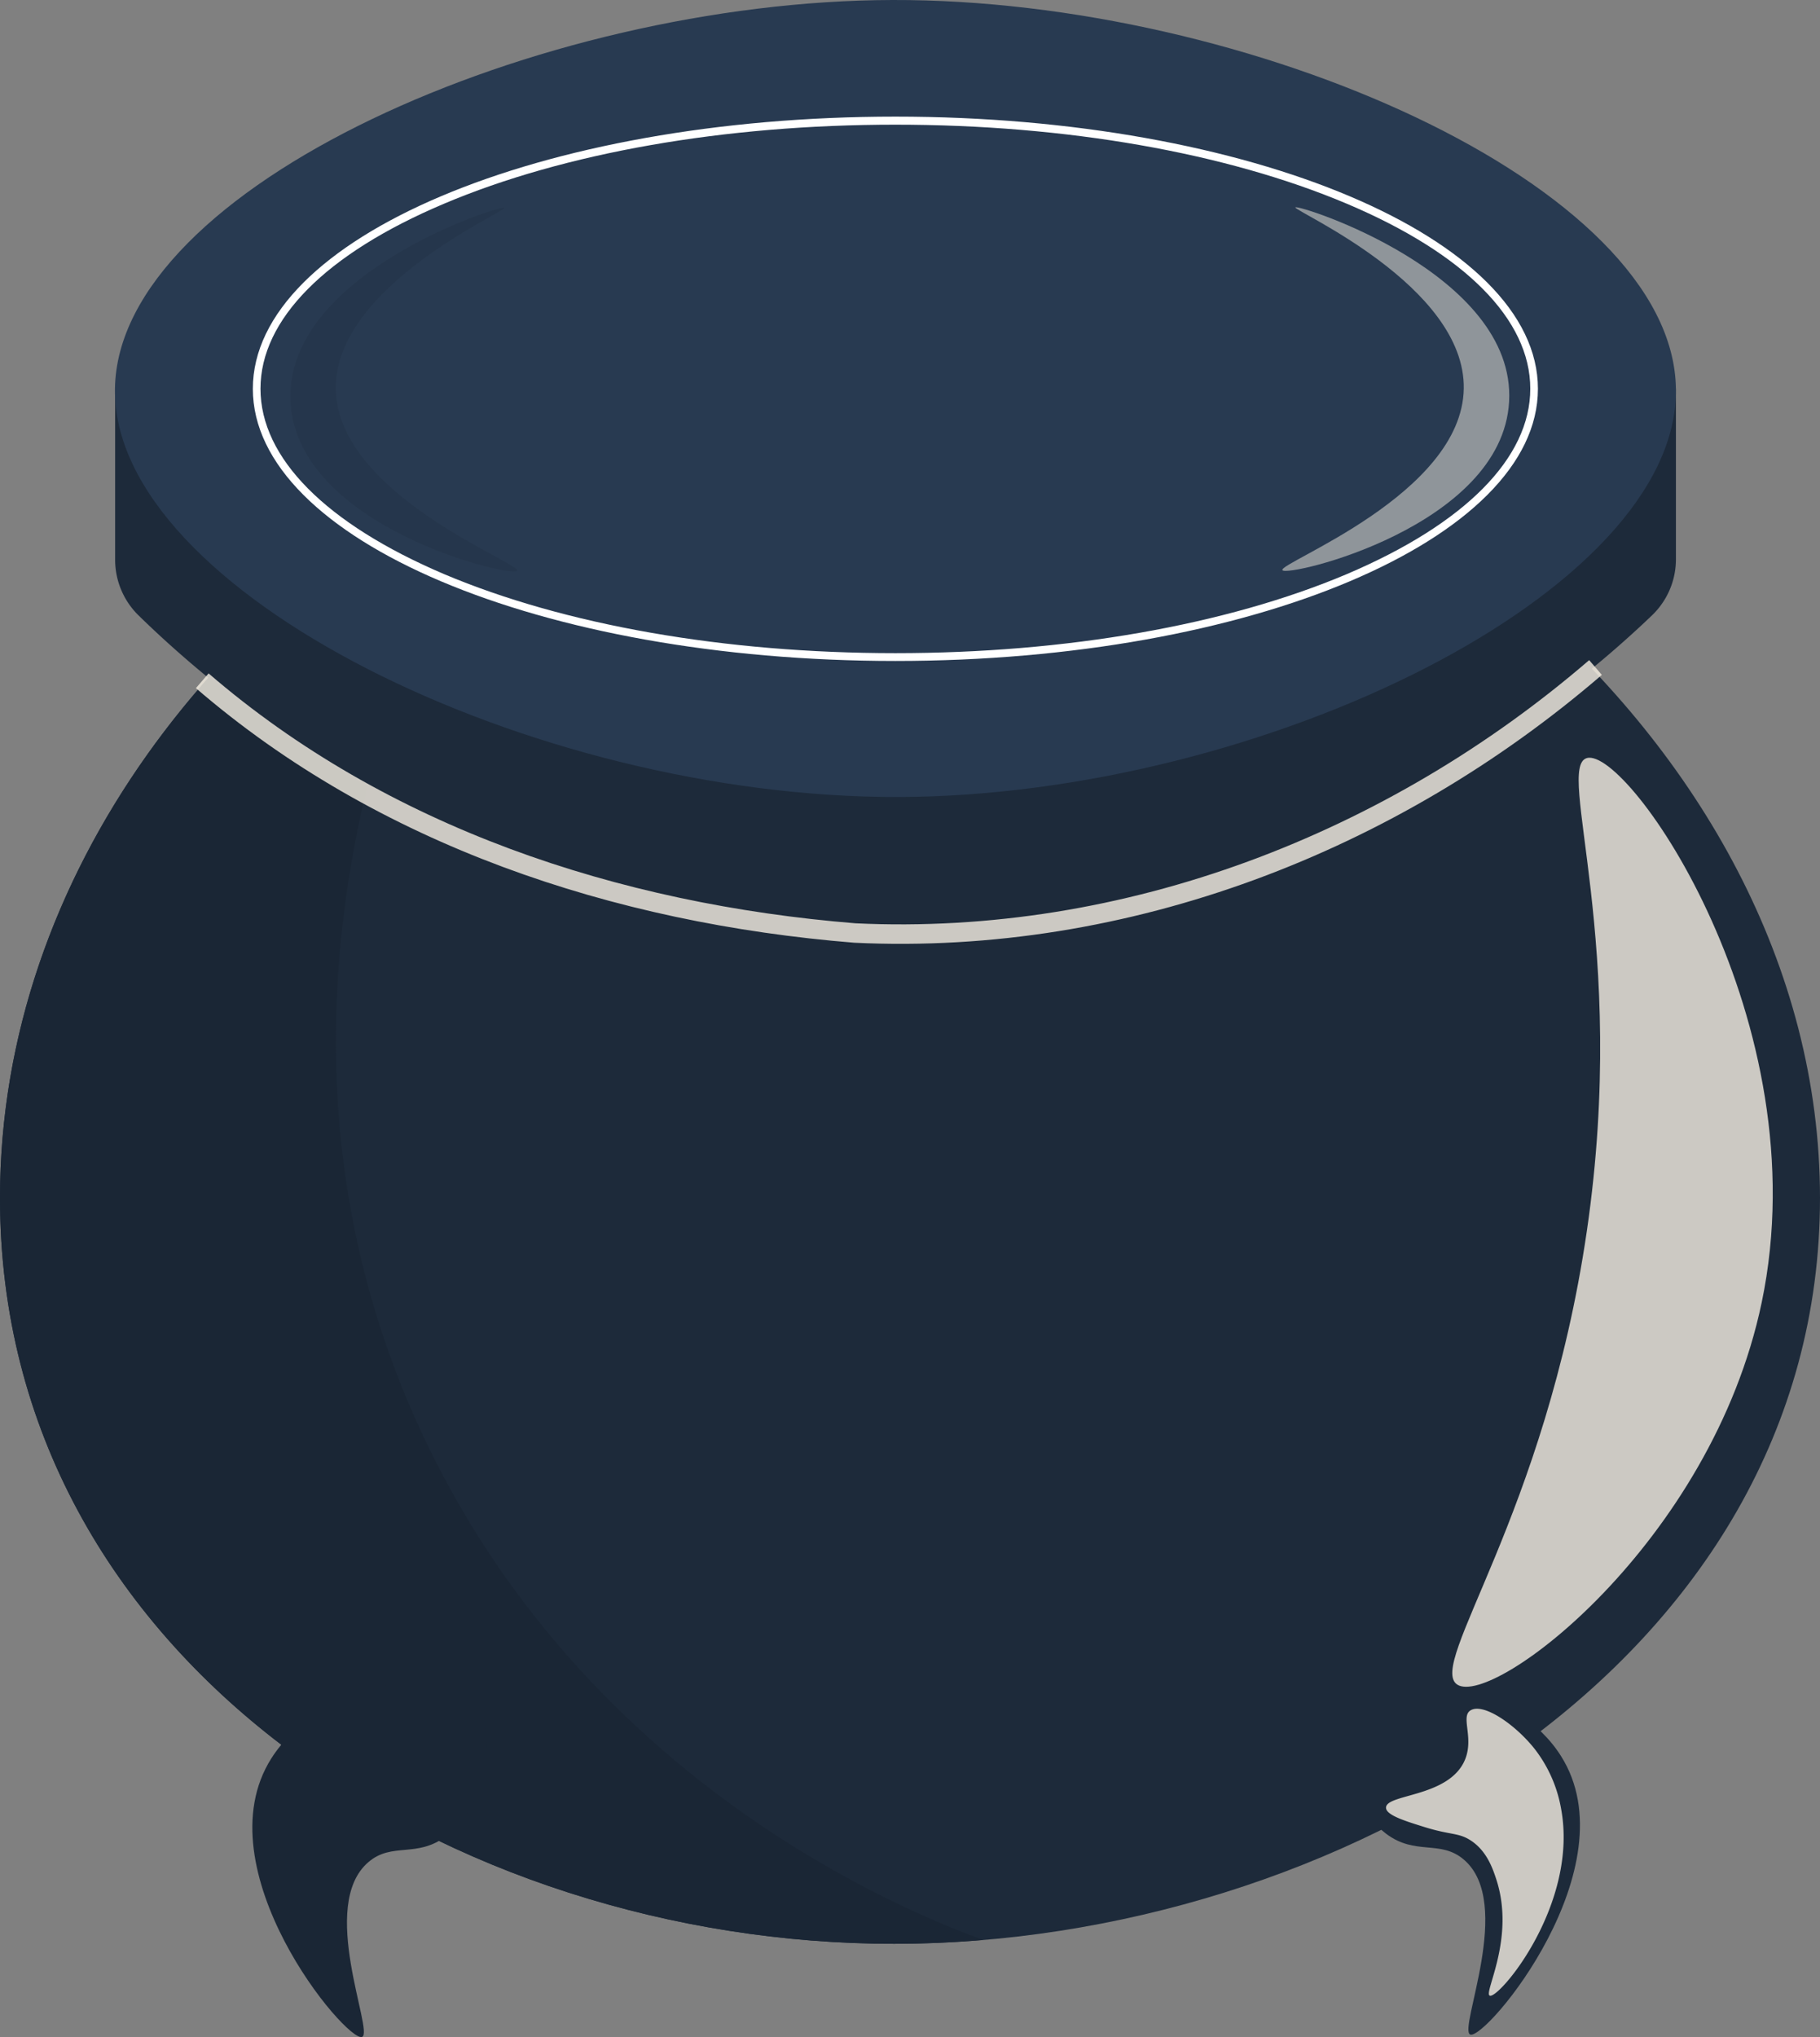 <svg xmlns="http://www.w3.org/2000/svg" viewBox="0 0 314.41 351.78">
    <rect x="0" y="0" width="314.41" height="351.78" fill="#808080" stroke="none"/>
    <defs>
        <style>
            .cls-1{
                isolation:isolate;
            }
            .cls-2{
                fill:#1d2a3a;
            }
            .cls-3{
                fill:#1a2635;
            }
            .cls-4,
            .cls-5{
                fill:none;
                stroke:#f7f1e4;
                stroke-miterlimit:10;
            }
            .cls-4{
                stroke-width:1.12px;
            }
            .cls-5{
                stroke-width:3.36px;
            }
            .cls-5,
            .cls-8{
                mix-blend-mode:soft-light;
                opacity:0.8;
            }.cls-6{
                fill:#283a51;
            }
            .cls-7{
                fill:#fff;
            }
            .cls-8,
            .cls-9{
                fill:#f7f1e4;
            }
            .cls-9{
                opacity:0.5;
            }
            .cls-10{
                opacity:0.2;
            }
        </style>
    </defs>
    <g class="cls-1">
        <g id="Layer_2" data-name="Layer 2">
            <g id="Layer_1-2" data-name="Layer 1">
                <path class="cls-2" d="M314.41,206.88c0,80.26-84,128.79-160,128.79S0,287.14,0,206.88,78.68,61.54,154.69,61.54,314.41,126.61,314.41,206.88Z"/>
                <path class="cls-3" d="M87.78,77.76l-1.07.83c-3.22,5-53.59,86.7-12.86,170.93,28.49,58.92,83,80.72,96,85.49-5.15.43-10.29.66-15.39.66C78.4,335.67,0,287.14,0,206.88,0,150.68,38.57,101.94,87.78,77.76Z"/>
                <path class="cls-2" d="M289.52,67.13V96.57a13.39,13.39,0,0,1-4.12,9.68c-15.73,15.09-66.85,58-141.34,53.75-63.4-3.6-105.21-39.14-120.17-53.77a13.44,13.44,0,0,1-4-9.6V67.13Z"/>
                <path class="cls-4" d="M25.77,67.13H284.32"/>
                <path class="cls-5" d="M275.63,115.27c-35.07,30.19-80.94,48.09-127.94,45.85C106.3,157.77,66,144.34,34.94,117.56"/>
                <path class="cls-6" d="M19.86,67.13c-.48,35.06,72.11,70.68,135.39,70.5,62.53-.18,134.76-35.37,134.27-70.5S215.71-.17,154.13,0C93,.17,20.34,32.3,19.86,67.13Z"/>
                <path class="cls-7" d="M154.69,21.53c29.47,0,57.16,4.85,78,13.66,20.42,8.64,31.67,20,31.67,31.94s-11.25,23.31-31.67,32c-20.81,8.81-48.5,13.66-78,13.66s-57.17-4.85-78-13.66C56.29,90.44,45,79.09,45,67.13s11.25-23.3,31.68-31.94c20.8-8.81,48.49-13.66,78-13.66m0-1.39c-61.32,0-111,21-111,47s49.72,47,111,47,111-21,111-47-49.71-47-111-47Z"/>
                <path class="cls-2" d="M239.44,316.65c5.07,3.84,9.37,1,13.43,4.47,8.79,7.45-1.05,29.39,1.12,30.22,2.69,1,27.79-29,15.66-48.12C262,291.1,241.25,286.34,235,293.15,230.21,298.31,232.52,311.4,239.44,316.65Z"/>
                <path class="cls-3" d="M77.09,317.07c-5.06,3.84-9.37,1-13.42,4.47-8.79,7.45,1,29.39-1.12,30.21-2.7,1-27.79-29-15.67-48.11,7.68-12.12,28.4-16.89,34.69-10.07C86.32,298.73,84,311.81,77.09,317.07Z"/>
                <path class="cls-8" d="M274.13,212.59c-7.17,49.12-27.68,74.86-22.38,78.32,6.19,4,43.9-24.47,52.59-66,10.14-48.46-23.11-96-30.21-94C268.65,132.49,281.4,162.85,274.13,212.59Z"/>
                <path class="cls-8" d="M239.44,312.17c0,1.29,3.35,2.31,6.72,3.36,4.45,1.38,5.77.93,7.83,2.24,2.8,1.77,3.85,4.8,4.48,6.71,3.37,10.23-2.22,19.63-1.12,20.14,1.52.71,15.5-15.82,12.3-32.45a23.38,23.38,0,0,0-4.47-10.07c-3.35-4.28-9-8.17-11.19-6.71-1.74,1.16.86,5-1.12,8.95C249.83,310.39,239.42,309.8,239.44,312.17Z"/>
                <path class="cls-9" d="M260.7,69.37C259.49,91,222.29,99.74,221.54,98.46s31-13.06,31.33-31.33c.3-17.82-29.5-30.73-29.09-31.32S261.94,47.23,260.7,69.37Z"/>
                <g class="cls-10">
                    <path class="cls-3" d="M50.19,69.46C51.4,91.12,88.6,99.83,89.35,98.56S58.33,85.49,58,67.23C57.72,49.4,87.52,36.5,87.11,35.9S49,47.32,50.19,69.46Z"/>
                </g>
            </g>
        </g>
    </g>
</svg>